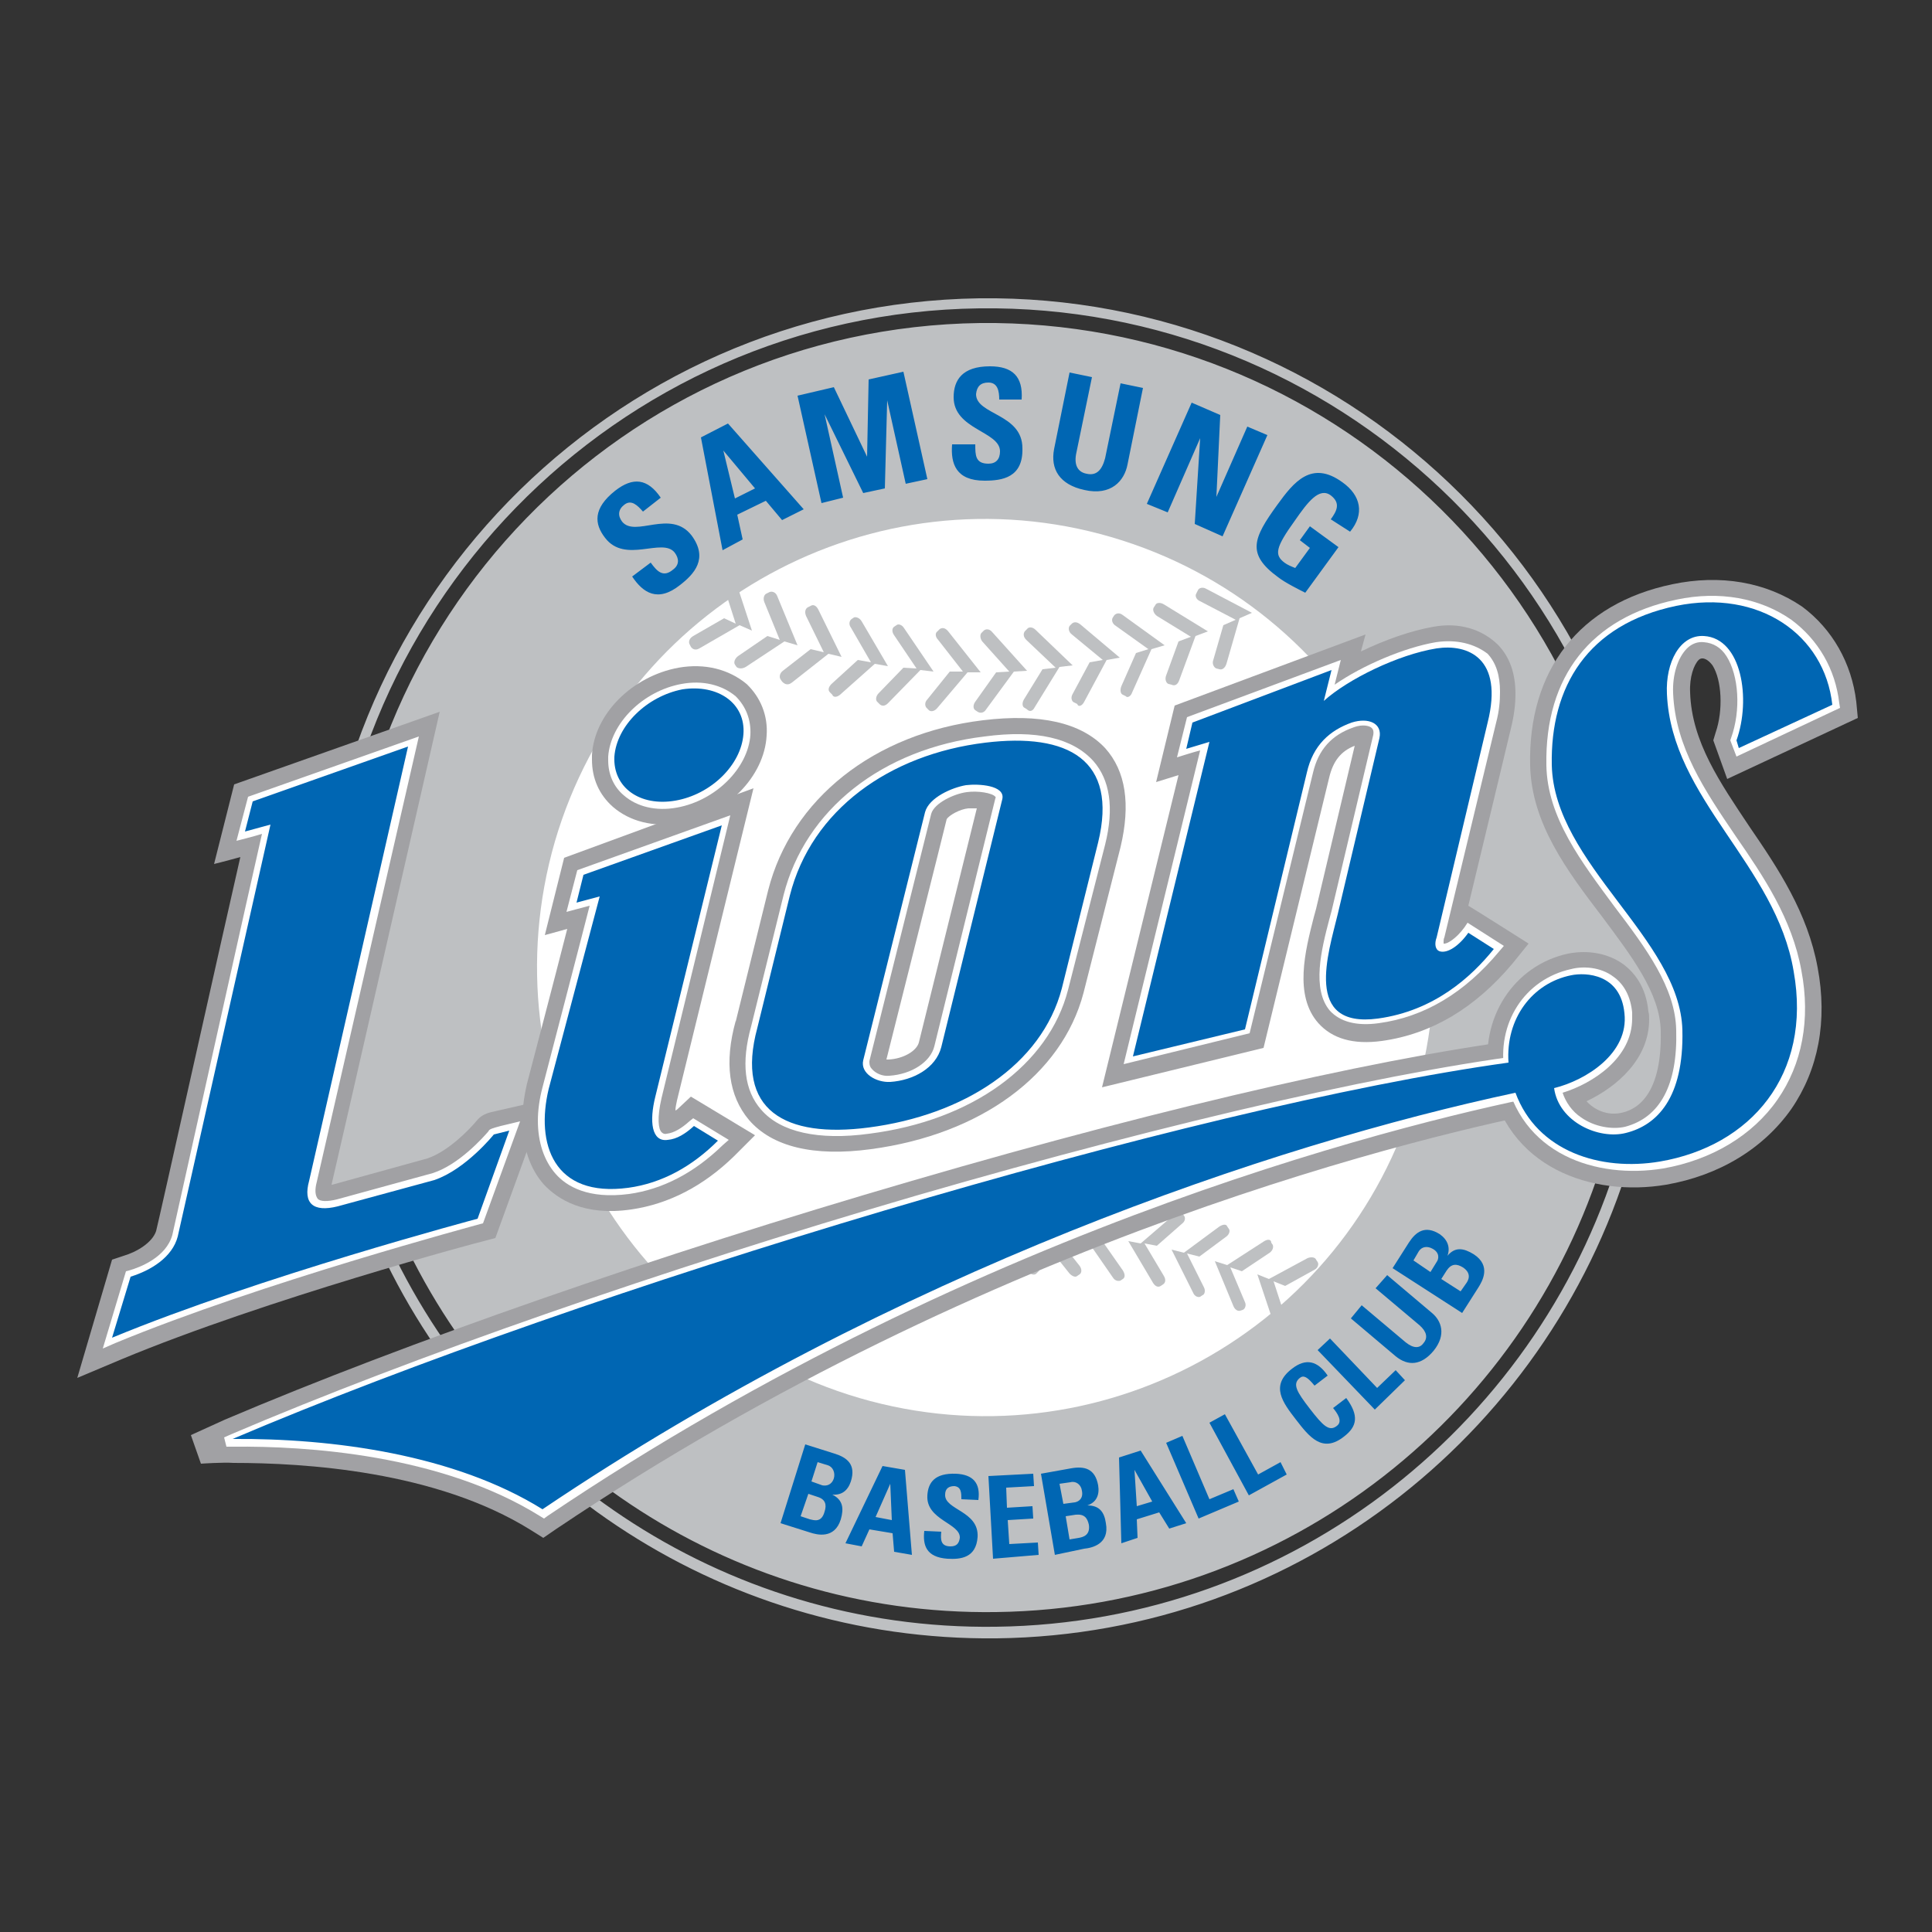 <?xml version="1.0" encoding="utf-8"?>
<!-- Generator: Adobe Illustrator 25.1.0, SVG Export Plug-In . SVG Version: 6.00 Build 0)  -->
<svg version="1.1" id="Layer_1" xmlns="http://www.w3.org/2000/svg" xmlns:xlink="http://www.w3.org/1999/xlink" x="0px" y="0px"
	 viewBox="0 0 250 250" style="enable-background:new 0 0 250 250;" xml:space="preserve">
<rect x="0" y="0" width="250" height="250" fill="#333333" stroke="none"/>
<style type="text/css">
	.st0{fill:none;}
	.st1{fill:#BEC0C2;}
	.st2{fill:#FFFFFF;}
	.st3{fill:#A1A1A4;}
	.st4{fill:#0066B3;}
</style>
<rect x="8" y="8" class="st0" width="234" height="234"/>
<g>
	<path class="st1" d="M128.9,210.5c-35.6,0.5-66.5-21.1-79.7-52c0.6-0.2,1.1-0.5,1.7-0.9c12.8,30.3,43,51.5,78,51
		c37.8-0.5,69.5-26.1,79.2-60.8c0.6,0.2,1.2,0.4,1.8,0.5C199.9,183.7,167.5,210,128.9,210.5 M42.5,126.3
		c-0.6-47,37.2-85.8,84.2-86.4c46.2-0.6,84.4,35.8,86.4,81.6c-0.6-0.2-1.3-0.2-1.9-0.2c-2.1-44.7-39.3-80-84.4-79.5
		c-46.1,0.6-82.9,38.5-82.3,84.5c0,2,0.1,3.9,0.3,5.8c-0.6,0.1-1.3,0.3-1.9,0.5C42.6,130.5,42.5,128.4,42.5,126.3 M221.5,134.8
		c0-6-3-11-7.1-12.8c-1.7-46.8-40.7-84-87.7-83.4c-47.8,0.7-86.1,40.1-85.5,87.8c0,2.4,0.2,4.7,0.4,7c-3.5,2.2-6,6.8-6,12.2
		c0,7.5,4.7,13.6,10.5,13.6c0.6,0,1.3-0.1,1.9-0.2c13.3,31.5,44.7,53.4,81,53c39.4-0.5,72.3-27.4,82.4-63.5
		C217,148.1,221.5,142.1,221.5,134.8"/>
	<path class="st2" d="M71.8,108.9c9-30.8,41.2-48.4,72-39.4c30.8,9,48.4,41.2,39.4,72c-9,30.8-41.2,48.4-72,39.4
		C80.5,171.9,62.9,139.7,71.8,108.9"/>
	<path class="st1" d="M158.7,85.9l1.7-5.9l1.6-0.7l-5.9-3.1c-0.5-0.3-1-0.1-1.1,0.2l-0.2,0.4c-0.2,0.3,0,0.8,0.5,1l4.6,2.4l-1.6,0.7
		l-1.3,4.5c-0.2,0.5,0.1,1,0.4,1.1l0.4,0.1C158.1,86.7,158.5,86.5,158.7,85.9"/>
	<path class="st1" d="M152.6,88l2.1-5.7l1.6-0.6l-5.7-3.5c-0.5-0.3-1-0.2-1.1,0.1l-0.2,0.3c-0.2,0.3,0,0.8,0.4,1.1l4.4,2.7l-1.6,0.6
		l-1.6,4.4c-0.2,0.5,0,1,0.3,1.1l0.4,0.1C152,88.8,152.4,88.6,152.6,88"/>
	<path class="st1" d="M146.5,89.6l2.5-5.6l1.7-0.5l-5.4-3.9c-0.5-0.4-0.9-0.2-1.1,0l-0.2,0.3c-0.2,0.3-0.1,0.8,0.4,1.1l4.2,3
		l-1.6,0.5l-1.9,4.3c-0.2,0.5-0.1,1,0.2,1.1l0.4,0.2C145.8,90.3,146.3,90.2,146.5,89.6"/>
	<path class="st1" d="M140.3,90.8l2.9-5.4l1.7-0.3l-5.1-4.3c-0.5-0.4-0.9-0.3-1.1-0.1l-0.3,0.3c-0.2,0.3-0.1,0.8,0.3,1.1l4,3.3
		l-1.7,0.3l-2.2,4.1c-0.3,0.5-0.1,1,0.2,1.1l0.4,0.2C139.5,91.5,140,91.4,140.3,90.8"/>
	<path class="st1" d="M133.9,91.5l3.2-5.2l1.7-0.2l-4.8-4.6c-0.4-0.4-0.9-0.4-1.1-0.1l-0.3,0.3c-0.2,0.3-0.2,0.7,0.2,1.1l3.8,3.6
		l-1.7,0.2l-2.4,3.9c-0.3,0.5-0.2,1,0.1,1.1l0.3,0.2C133.2,92.1,133.6,92.1,133.9,91.5"/>
	<path class="st1" d="M127.6,91.8l3.6-4.9l1.7-0.1l-4.5-5c-0.4-0.5-0.9-0.4-1.1-0.2l-0.3,0.3c-0.2,0.2-0.2,0.7,0.1,1.1l3.5,3.9
		l-1.7,0.1l-2.7,3.8c-0.3,0.4-0.3,0.9,0,1.1l0.3,0.2C126.8,92.3,127.3,92.3,127.6,91.8"/>
	<path class="st1" d="M121.3,91.6l3.9-4.6l1.7,0l-4.2-5.3c-0.4-0.5-0.8-0.5-1.1-0.3l-0.3,0.3c-0.3,0.2-0.3,0.7,0.1,1.1l3.2,4.1
		l-1.7,0l-2.9,3.6c-0.4,0.4-0.3,0.9-0.1,1.1l0.3,0.3C120.4,92.1,120.9,92.1,121.3,91.6"/>
	<path class="st1" d="M114.9,91l4.2-4.3l1.7,0.2l-3.8-5.6c-0.3-0.5-0.8-0.6-1-0.4l-0.3,0.2c-0.3,0.2-0.3,0.7,0,1.1l2.9,4.3l-1.7-0.1
		l-3.2,3.3c-0.4,0.4-0.4,0.9-0.2,1.1l0.3,0.3C114.1,91.4,114.5,91.4,114.9,91"/>
	<path class="st1" d="M108.7,89.9l4.5-4l1.7,0.3l-3.4-5.8c-0.3-0.5-0.8-0.6-1-0.5l-0.3,0.2c-0.3,0.2-0.4,0.7-0.1,1.1l2.6,4.5
		l-1.7-0.3l-3.4,3.1c-0.4,0.4-0.5,0.8-0.2,1.1l0.3,0.3C107.8,90.2,108.2,90.3,108.7,89.9"/>
	<path class="st1" d="M102.5,88.3l4.7-3.7l1.7,0.4l-3-6.1c-0.3-0.6-0.7-0.7-1-0.5l-0.4,0.2c-0.3,0.2-0.4,0.6-0.2,1.1l2.3,4.7
		l-1.7-0.4l-3.6,2.8c-0.4,0.3-0.5,0.8-0.3,1.1l0.2,0.3C101.6,88.6,102,88.7,102.5,88.3"/>
	<path class="st1" d="M96.5,86.3l5-3.3l1.7,0.5l-2.6-6.3c-0.2-0.6-0.7-0.7-1-0.6l-0.4,0.2c-0.3,0.1-0.5,0.6-0.3,1.1l2,4.9l-1.6-0.5
		l-3.8,2.6c-0.4,0.3-0.6,0.8-0.4,1.1l0.2,0.3C95.5,86.5,96,86.6,96.5,86.3"/>
	<path class="st1" d="M90.5,83.9l5.2-3l1.6,0.7l-2.1-6.4c-0.2-0.6-0.6-0.8-0.9-0.7l-0.4,0.1c-0.3,0.1-0.5,0.6-0.3,1.1l1.6,5L93.7,80
		l-4,2.3c-0.5,0.3-0.6,0.7-0.5,1l0.2,0.4C89.6,84,90,84.2,90.5,83.9 M93.1,165.7l-0.9,5.6l-1.4,0.9l5.9,2.1c0.5,0.2,0.9,0,1-0.3
		l0.1-0.4c0.1-0.3-0.1-0.7-0.6-0.9l-4.6-1.6l1.4-0.8l0.7-4.3c0.1-0.5-0.2-0.9-0.5-0.9l-0.4-0.1C93.5,164.9,93.2,165.2,93.1,165.7"/>
	<path class="st1" d="M98.5,163l-1.3,5.6l-1.5,0.7l5.8,2.5c0.5,0.2,0.9,0,1-0.2l0.1-0.4c0.1-0.3-0.1-0.7-0.5-0.9l-4.5-1.9l1.4-0.7
		l0.9-4.2c0.1-0.5-0.1-0.9-0.4-1l-0.4-0.1C99,162.3,98.7,162.5,98.5,163"/>
	<path class="st1" d="M104.1,160.7l-1.7,5.4l-1.5,0.6l5.6,2.9c0.5,0.3,0.9,0.1,1.1-0.2l0.2-0.3c0.1-0.3,0-0.7-0.5-1L103,166l1.5-0.6
		l1.3-4.2c0.1-0.5,0-0.9-0.4-1l-0.4-0.1C104.7,160,104.3,160.2,104.1,160.7"/>
	<path class="st1" d="M109.9,158.8l-2,5.3l-1.6,0.5l5.4,3.3c0.5,0.3,0.9,0.2,1.1-0.1l0.2-0.3c0.2-0.3,0-0.7-0.4-1l-4.2-2.5l1.5-0.5
		l1.5-4.1c0.2-0.5,0-0.9-0.3-1l-0.4-0.1C110.5,158.2,110.1,158.3,109.9,158.8"/>
	<path class="st1" d="M115.8,157.3l-2.4,5.2l-1.6,0.4l5.1,3.6c0.5,0.3,0.9,0.2,1.1,0l0.2-0.3c0.2-0.3,0.1-0.7-0.3-1l-4-2.8l1.6-0.4
		l1.8-4c0.2-0.4,0.1-0.9-0.2-1l-0.3-0.2C116.4,156.7,116,156.8,115.8,157.3"/>
	<path class="st1" d="M121.8,156.3l-2.8,5l-1.6,0.3l4.9,4c0.4,0.4,0.9,0.3,1.1,0.1l0.2-0.3c0.2-0.2,0.1-0.7-0.3-1l-3.8-3.1l1.6-0.3
		l2.1-3.8c0.2-0.5,0.1-0.9-0.1-1.1l-0.3-0.2C122.5,155.7,122,155.8,121.8,156.3"/>
	<path class="st1" d="M127.8,155.6l-3.1,4.8l-1.7,0.2l4.6,4.3c0.4,0.4,0.9,0.4,1.1,0.1l0.3-0.3c0.2-0.2,0.2-0.7-0.2-1l-3.6-3.4
		l1.6-0.2l2.4-3.6c0.3-0.4,0.2-0.9-0.1-1.1l-0.3-0.2C128.5,155.1,128.1,155.1,127.8,155.6"/>
	<path class="st1" d="M133.9,155.4l-3.4,4.5l-1.7,0.1l4.3,4.6c0.4,0.4,0.8,0.4,1,0.2l0.3-0.3c0.2-0.2,0.2-0.7-0.1-1l-3.3-3.6
		l1.6-0.1l2.6-3.5c0.3-0.4,0.3-0.9,0-1.1l-0.3-0.2C134.6,154.9,134.2,154.9,133.9,155.4"/>
	<path class="st1" d="M139.9,155.6l-3.7,4.3l-1.7,0l3.9,4.9c0.4,0.4,0.8,0.5,1,0.3l0.3-0.2c0.3-0.2,0.3-0.7,0-1.1l-3-3.8l1.6,0
		l2.8-3.3c0.3-0.4,0.3-0.9,0.1-1.1l-0.3-0.2C140.7,155.1,140.3,155.1,139.9,155.6"/>
	<path class="st1" d="M146,156.2l-4,4l-1.6-0.1l3.6,5.2c0.3,0.5,0.8,0.5,1,0.4l0.3-0.2c0.3-0.2,0.3-0.6,0-1.1l-2.8-4l1.6,0.1
		l3.1-3.1c0.4-0.4,0.4-0.8,0.2-1L147,156C146.8,155.8,146.4,155.8,146,156.2"/>
	<path class="st1" d="M151.9,157.2l-4.3,3.7l-1.6-0.3l3.2,5.4c0.3,0.5,0.7,0.6,1,0.4l0.3-0.2c0.3-0.2,0.4-0.6,0.1-1.1l-2.5-4.2
		l1.6,0.3l3.3-2.9c0.4-0.3,0.4-0.8,0.2-1l-0.2-0.3C152.8,156.9,152.4,156.9,151.9,157.2"/>
	<path class="st1" d="M157.8,158.7l-4.6,3.4l-1.6-0.4l2.8,5.6c0.2,0.5,0.7,0.6,0.9,0.5l0.3-0.2c0.3-0.1,0.4-0.6,0.2-1l-2.2-4.4
		l1.6,0.4l3.5-2.6c0.4-0.3,0.5-0.8,0.3-1l-0.2-0.3C158.7,158.4,158.3,158.4,157.8,158.7"/>
	<path class="st1" d="M163.6,160.6l-4.8,3.1l-1.6-0.5l2.4,5.8c0.2,0.5,0.6,0.7,0.9,0.6l0.3-0.1c0.3-0.1,0.5-0.6,0.3-1l-1.9-4.5
		l1.5,0.5l3.6-2.4c0.4-0.3,0.5-0.7,0.4-1l-0.2-0.3C164.5,160.4,164.1,160.3,163.6,160.6"/>
	<path class="st1" d="M169.2,162.8l-5,2.7l-1.5-0.6l2,6c0.2,0.5,0.6,0.7,0.9,0.6l0.4-0.1c0.3-0.1,0.5-0.5,0.3-1l-1.5-4.6l1.5,0.6
		l3.8-2.1c0.4-0.2,0.6-0.7,0.4-1l-0.2-0.3C170.2,162.7,169.7,162.6,169.2,162.8"/>
	<path class="st3" d="M87.8,86.4c-6,1.1-10.9,6-11.2,11.3c0,0.2,0,0.4,0,0.6c0,2.4,0.9,4.5,2.7,6.1c2.2,1.9,5.3,2.7,8.7,2.1
		c6-1,10.9-6,11.2-11.3c0.2-2.6-0.8-5-2.6-6.7C94.3,86.6,91.2,85.8,87.8,86.4 M30.3,101.5l-2.6,10.3c0,0,2-0.5,3.4-0.9
		c-1.8,7.8-10.8,48.2-10.9,48.4c-0.5,1.5-2.5,2.7-4.2,3.2l-1.5,0.5L10,178.3l5.7-2.4c18.7-7.8,46.7-15.3,46.9-15.3l1.5-0.4l6.5-17.9
		l-7,1.6c-0.9,0.2-1.5,0.6-1.9,1.1c-0.9,1.1-3.7,4-6.4,4.9L43,153.3l-0.1,0c0.1-0.3,14-61.2,14-61.2L30.3,101.5z"/>
	<path class="st3" d="M73,111l-2.5,10c0,0,1.5-0.4,2.9-0.8c-1.6,6.3-5.2,20-5.2,20c-0.4,1.7-0.6,3.3-0.6,4.8c0,3.4,1,6.3,2.8,8.3
		c1.8,1.9,5.2,4.1,11.3,3.2c4.8-0.7,9.3-3,13.3-6.9l2.7-2.7l-8.3-5l-1.6,1.5c-0.1,0.1-0.2,0.2-0.4,0.3c0-0.4,0.1-0.8,0.2-1.3
		c0,0,8.6-35.1,8.6-35.1l1.3-5.3L73,111z"/>
	<path class="st3" d="M125.3,104.6c0.3,0,0.7,0,1.1,0l-7.5,30.3c-0.3,1.1-2,2.1-3.9,2.2c-0.1,0-0.2,0-0.3,0c0.4-1.6,7.8-31,7.8-31.1
		C122.8,105.5,124.2,104.7,125.3,104.6 M127.2,93.2c-14.1,1.7-24.8,10.2-27.8,22l-4.2,17l0-0.1c-1.5,5.4-0.9,9.7,1.7,12.8
		c3,3.5,8.4,4.8,15.8,3.8c14.2-1.9,24.7-9.6,27.5-20.2c0,0,4.8-18.9,4.8-18.9c1.3-5.5,0.7-9.8-2-12.8
		C139.9,93.5,134.6,92.3,127.2,93.2 M185.5,81.1c-2.9,0.5-6.3,1.7-9.4,3.2c0.3-1.1,0.6-2.2,0.6-2.2l-24.7,9.2l-2.4,9.9l2.9-0.9
		l-9.9,40.4l20.9-5.1l8.5-35c0.5-2.1,1.5-3.4,3.3-4.1l-5,21.1c0,0-0.3,1.1-0.3,1.1c-1.1,4.3-2.6,10.1,0.6,13.7
		c1.8,2,4.5,2.8,8.2,2.3c6.5-0.9,12.1-4.3,16.9-10l2.1-2.6c0,0-7.1-4.5-7.8-4.9c1.6-6.6,5.5-22.9,5.5-22.9c0.4-1.6,0.6-3.1,0.6-4.5
		c0-2.6-0.7-4.7-2.2-6.3C191.8,81.4,188.8,80.5,185.5,81.1 M26,189.4l-1.3-3.7l4.4-2c23.5-10,55.9-21.3,88.9-30.9
		c33.9-9.9,63.9-16.7,82.5-18.7l3.3-0.4l-0.2,9.4l-2.3,0.5c-16,3.1-72.8,16.2-129.4,54.3l-1.6,1.1l-1.6-1
		c-12.3-7.7-29.4-8.7-38.5-8.7C28.9,189.2,26,189.4,26,189.4"/>
	<path class="st3" d="M216.4,75.6c-12,2.5-18.7,11.1-18.4,23.5c0.2,7.5,4.8,13.6,9.3,19.5c3.8,5.1,7.5,9.9,7.6,14.8
		c0.2,9-3.7,10.3-5.1,10.6c-2.3,0.5-4-0.9-4.5-1.5c4-1.9,8.1-5.5,8.1-10.6c0-0.3,0-0.7-0.1-1c-0.3-3.3-1.9-5.1-3.2-6.1
		c-2.9-2.1-6.2-1.6-7.2-1.4c-7,1.5-11.5,8.4-10.2,15.8c2.1,12,13.4,15.7,22.9,14.1c6.9-1.2,12.6-4.7,16.2-9.8
		c3.5-5.1,4.7-11.4,3.4-18.3c-1.3-7.1-5.1-12.8-8.8-18.2c-3.8-5.7-7.5-11-7.7-17.4c-0.1-2,0.5-3.6,1.1-4.2c0.2-0.2,0.4-0.2,0.5-0.2
		c0.2,0,0.7,0.1,1.3,0.9c1.2,1.9,1.4,5.8,0.4,8.7l-0.3,1l1.8,5l16.9-7.9l-0.2-2.1c-0.6-5-3.1-9.4-7-12.3
		C228.5,75.3,222.6,74.3,216.4,75.6"/>
	<path class="st2" d="M88.2,88.5c-5,0.9-9.2,5.1-9.5,9.4c0,0.2,0,0.3,0,0.5c0,1.8,0.7,3.4,2,4.5c1.7,1.5,4.2,2.1,6.9,1.6
		c5-0.9,9.2-5.1,9.5-9.4c0.1-2-0.6-3.7-1.9-5C93.4,88.6,90.9,88,88.2,88.5 M32.1,103.1l-1.5,5.7c0,0,2.4-0.6,3.3-0.9
		c-0.6,2.5-11.6,51.9-11.6,51.9c-0.8,2.9-4.2,4.2-5.6,4.6l-0.4,0.1l-3,10l1.6-0.7c18.8-7.8,46.9-15.3,47.2-15.4l0.4-0.1l4.8-13.2
		l-2.5,0.6c-1.1,0.3-1.5,0.4-1.6,0.7c-0.7,0.8-3.8,4.3-7.2,5.4l-12.4,3.4c-1.2,0.3-2.2,0.3-2.5-0.1c-0.3-0.4-0.4-1.1-0.1-2.2
		c0,0,13.2-57.6,13.2-57.6L32.1,103.1z M74.7,112.6l-1.4,5.4c0,0,2.2-0.6,3-0.8c-0.6,2.4-6.1,23.5-6.1,23.5c-0.4,1.5-0.6,3-0.6,4.3
		c0,2.8,0.8,5.2,2.3,6.9c1.4,1.6,4.2,3.3,9.5,2.6c4.3-0.6,8.4-2.7,12.1-6.3l0.8-0.7l-4.6-2.8l-0.5,0.4c-1,0.9-2,1.5-2.9,1.6
		c-0.4,0.1-0.6-0.1-0.7-0.2c-0.4-0.4-0.6-1.8,0-4.4l8.9-36.6L74.7,112.6z M120.5,105.3c0.4-1.4,3-2.6,4.6-2.8
		c1.4-0.2,3.3,0.1,3.7,0.6c0,0,0.1,0.1,0,0.2l-7.9,32.1c-0.5,2-2.9,3.6-5.8,3.8c-0.9,0.1-1.8-0.3-2.3-0.9c-0.2-0.2-0.3-0.5-0.3-0.8
		c0-0.1,0-0.1,0-0.2C112.5,137.3,120.5,105.3,120.5,105.3 M127.4,95.3c-13.3,1.6-23.2,9.5-26,20.5l-4.2,17
		c-1.3,4.7-0.9,8.3,1.3,10.8c2.5,2.9,7.4,4,14,3.1c13.3-1.7,23.2-8.9,25.7-18.6l4.8-18.8c1.2-4.8,0.6-8.4-1.5-10.8
		C138.8,95.5,134.1,94.4,127.4,95.3 M185.8,83.1c-4.1,0.7-9.5,3-13.1,5.5l0.8-3.2l-19.9,7.4l-1.3,5.2c0,0,2.2-0.7,3-0.9l-9.9,40.6
		l16.3-4l8.2-33.7c0.7-3,2.4-4.9,5.3-5.9c1.1-0.4,2-0.2,2.3,0.1c0.1,0.1,0.3,0.3,0.2,0.9l-5.4,22.8c0,0-0.3,1.1-0.3,1.1
		c-1,3.8-2.3,9,0.1,11.8c1.3,1.4,3.4,2,6.3,1.6c5.9-0.8,11.1-3.9,15.6-9.3l0.6-0.7l-4.7-3l-0.4,0.6c-1.1,1.5-2.3,2.2-2.7,2.1
		c0-0.1,0-0.2,0-0.3c0-0.1,0-0.3,0.1-0.5l0,0l6.7-27.8c0.4-1.5,0.5-2.8,0.5-4c0-2.1-0.5-3.7-1.6-4.9
		C190.8,83.3,188.5,82.7,185.8,83.1 M200.8,136.1c-18.5,2-48.4,8.8-82.2,18.6c-32.9,9.6-65.3,20.9-88.7,30.9l-0.9,0.4l0.3,1.2l0.9,0
		c9.4-0.1,26.9,1,39.7,9l0.5,0.3l0.4-0.3c56.9-38.4,114-51.6,130.1-54.7l0.7-0.1l0.1-5.4L200.8,136.1z"/>
	<path class="st2" d="M216.9,77.6c-11,2.3-17,9.9-16.8,21.4c0.1,6.8,4.6,12.6,8.8,18.3c4.1,5.4,7.9,10.5,8,16
		c0.2,7.1-2.1,11.3-6.6,12.5c-1.7,0.4-4,0-5.7-1.2c-1.2-0.8-2-2-2.4-3.2c3.9-1.2,9-4.5,9-9.6c0-0.3,0-0.5,0-0.8
		c-0.2-2-1-3.6-2.4-4.6c-1.7-1.3-4-1.4-5.5-1c-6,1.3-9.7,7-8.6,13.4c1.9,10.6,11.9,13.8,20.5,12.4c6.3-1.1,11.6-4.3,14.8-8.9
		c3.2-4.6,4.3-10.4,3.1-16.7c-1.2-6.7-4.9-12.2-8.5-17.4c-4-5.9-7.8-11.5-8.1-18.5c-0.1-2.4,0.6-4.6,1.8-5.8
		c0.6-0.6,1.4-0.9,2.2-0.8c1.2,0.1,2.2,0.7,2.9,1.8c1.6,2.5,1.9,7,0.6,10.6l-0.1,0.3l0.8,2.1l13.4-6.3l-0.1-0.6
		c-0.5-4.4-2.7-8.2-6.2-10.8C227.8,77.4,222.5,76.4,216.9,77.6"/>
	<path class="st4" d="M96.2,95c-0.3,4-4.2,7.8-8.8,8.6c-4.6,0.8-8.1-1.7-7.9-5.7c0.3-4,4.2-7.8,8.8-8.7C92.9,88.5,96.5,91,96.2,95
		 M63.9,146.8l2-0.5l-4.1,11.4c0,0-28.2,7.5-47.3,15.4l2.4-7.9c2.6-0.8,5.4-2.5,6.1-5.2L35,106.7l-3.3,0.9l1-3.9l20.1-7.1L40,152.8
		c-0.8,2.9,0.5,4.1,3.7,3.3l12.5-3.4C60.3,151.3,63.9,146.8,63.9,146.8 M89.8,145.7c-1.1,1-2.2,1.7-3.4,1.8
		c-2.1,0.3-2.4-2.4-1.6-5.6l8.6-35.1l-17.9,6.4l-0.9,3.6l3-0.8L71,140.9c-1.7,7.1,0.6,14.1,10.3,12.8c4.4-0.6,8.3-2.8,11.6-6.1
		L89.8,145.7z M142.1,109c2.6-10.7-3.9-14.2-14.6-12.9c-12.4,1.5-22.5,8.7-25.3,19.8L98,133c-2.9,10.7,3.6,14.3,14.4,12.9
		c12.3-1.6,22.4-8.1,25-18L142.1,109z M115.2,140c-1.8,0.1-3.9-1.1-3.5-2.8l8-32.1c0.5-1.9,3.5-3.2,5.3-3.5c1.6-0.2,5.1,0,4.7,1.8
		l-7.9,32.1C121.1,138.2,118.2,139.8,115.2,140 M154.3,93.5l-0.8,3.4l3-0.9l-9.9,40.7l14.5-3.5l8-33.2c0.8-3.6,3-5.5,5.8-6.5
		c2.2-0.7,4,0.1,3.6,2l-5.4,22.8c-1.2,5-4.5,14.8,5.2,13.5c7.3-1,12.1-5.4,15-9l-3.3-2.1c-1.2,1.7-2.7,2.7-3.7,2.4
		c-0.6-0.2-0.7-1-0.4-1.8l6.6-27.8c2.1-8.4-2.6-10.2-6.6-9.6c-5,0.8-11.5,4-14.6,6.8l1-4L154.3,93.5z"/>
	<path class="st4" d="M215.7,89.8c-0.2-4.1,1.7-7.7,4.8-7.5c4.9,0.3,6.1,8.2,4.2,13.5l0.3,1l12.1-5.6c-1-9.1-9.5-15-20.2-12.8
		c-11.5,2.4-16.3,10.5-16.1,20.6c0.3,12.8,16.6,22.5,16.9,34.3c0.2,8.8-3.3,12.3-7.3,13.3c-3.5,0.9-8.7-1.4-9.3-5.8
		c4.1-1,9.7-4.5,9.1-9.7c-0.5-5.1-5-5.3-6.9-4.9c-5,1-8.5,5.6-8.1,11.3c-41.2,5.7-119.1,29.1-165.1,48.7c12.9-0.1,28.7,2,40.1,9.1
		c45.7-30.8,94.5-47.2,125.9-53.9c2.8,7.6,11,10.2,18.7,8.9c11.7-2,19.7-11.2,17.3-24.6C229.8,111.9,216.3,103.4,215.7,89.8
		 M88,75.7c-2.9,2.3-4.8,1-6.2-1.1l2.4-1.8c0.8,1.1,1.6,2,2.9,0.9c0.8-0.6,0.8-1.4,0.2-2.2c-1.6-2-6.4,1.5-9-1.9
		c-1.4-1.8-1.6-3.8,1.3-6.1c2.3-1.8,4.2-1.6,5.9,0.9l-2.3,1.8c-0.7-0.8-1.5-1.6-2.4-0.9c-0.8,0.6-0.9,1.4-0.3,2.2
		c1.7,2.1,6.3-1.7,9,1.8C91.7,72.3,89.8,74.3,88,75.7 M93.6,58.3L93.6,58.3l1.5,6.2l2.6-1.3L93.6,58.3z M93.5,71.2l-2.8-14.6
		l3.5-1.8l9.8,11.1l-2.8,1.4l-2.1-2.5l-3.7,1.8l0.7,3.2L93.5,71.2z M106.3,65.1l-3.1-13.9l4.7-1.1l4.3,9l0,0l0.2-10l4.5-1l3.1,13.9
		l-2.8,0.6l-2.4-10.8l0,0l-0.3,11.4l-2.8,0.6l-5-10.2l0,0l2.4,10.8L106.3,65.1z M127.4,62.2c-3.7,0-4.4-2.2-4.2-4.7l3,0
		c0,1.4,0,2.5,1.7,2.5c1,0,1.5-0.6,1.5-1.6c0-2.6-6-2.8-6-7c0-2.2,1.1-4,4.7-4c2.9,0,4.3,1.3,4.1,4.3l-2.9,0c0-1.1-0.2-2.2-1.4-2.2
		c-1,0-1.5,0.5-1.6,1.5c0,2.7,6,2.5,6,7C132.4,61.8,129.7,62.2,127.4,62.2 M147.9,50.2l-2,9.9c-0.4,2.1-2.1,4.1-5.6,3.3
		c-3.2-0.7-4.4-2.7-3.9-5.3l2-9.9l2.9,0.6l-2,9.7c-0.4,1.7,0.2,2.6,1.3,2.8c1.3,0.3,2-0.5,2.4-2l2-9.7L147.9,50.2z M148.4,65.2
		l5.8-13.1l3.7,1.6l-0.5,10.6l0,0l4-9.1l2.6,1.1l-5.8,13.1l-3.6-1.6l0.7-11.1l0,0l-4.2,9.6L148.4,65.2z M172.2,67.2
		c0.8-1.1,1.3-2.1,0-3.1c-1.5-1.1-3,0.9-4.6,3.2c-2.6,3.6-2.7,4.5-1.4,5.5c0.4,0.3,0.9,0.5,1.4,0.7l1.9-2.6l-1.3-1l1.3-1.8l3.7,2.7
		l-4.3,5.9c-0.8-0.4-2.6-1.3-3.5-2c-4.1-3-3.3-5-0.1-9.4c2.1-2.9,4.4-5.8,8.4-2.9c2.4,1.7,2.9,4.1,1,6.4L172.2,67.2z M105,191.7
		l1.4,0.5c0.5,0.1,1.2,0,1.5-0.9c0.2-0.7-0.1-1.5-0.8-1.7l-1.3-0.4L105,191.7z M103.6,196.2l1.2,0.4c0.5,0.1,1.5,0.5,1.9-1
		c0.3-0.9,0.1-1.6-0.9-1.9l-1.2-0.4L103.6,196.2z M101,197.1l3.2-10.2l3.8,1.2c1.6,0.5,2.8,1.4,2.1,3.6c-0.4,1.2-1.2,1.8-2.4,1.7
		l0,0c1.4,0.7,1.5,1.8,1.1,3.2c-0.8,2.6-3.1,2-4,1.7L101,197.1z M115.2,192L115.2,192l-1.9,4.3l2.1,0.4L115.2,192z M109.4,199.7
		l4.8-10l2.9,0.5l0.9,11l-2.3-0.4l-0.2-2.4l-3-0.5l-1,2.2L109.4,199.7z M122.6,201.7c-2.8-0.2-3.2-1.8-3-3.6l2.2,0.1
		c-0.1,1-0.1,1.9,1.2,1.9c0.8,0,1.1-0.4,1.2-1.1c0.1-1.9-4.4-2.3-4.2-5.5c0.1-1.7,1-2.9,3.7-2.8c2.2,0.1,3.2,1.2,2.9,3.4l-2.2-0.1
		c0-0.8,0-1.6-0.9-1.7c-0.7,0-1.2,0.3-1.2,1.1c-0.1,2,4.4,2.1,4.2,5.5C126.3,201.6,124.3,201.8,122.6,201.7 M128.5,201.7l-0.6-10.7
		l5.8-0.3l0.1,1.6l-3.6,0.2l0.1,2.6l3.3-0.2l0.1,1.6l-3.3,0.2l0.2,3.1l3.7-0.2l0.1,1.6L128.5,201.7z M138.4,199.2l1.2-0.2
		c0.5-0.1,1.5-0.3,1.3-1.7c-0.2-0.9-0.6-1.4-1.7-1.3l-1.3,0.2L138.4,199.2z M137.6,194.6l1.5-0.2c0.5-0.1,1.1-0.5,0.9-1.5
		c-0.1-0.8-0.8-1.3-1.5-1.1l-1.4,0.2L137.6,194.6z M136.5,201.2l-1.8-10.5l3.9-0.7c1.7-0.3,3.1,0,3.5,2.2c0.2,1.2-0.2,2.2-1.4,2.6
		l0,0c1.6,0,2.2,0.9,2.4,2.3c0.5,2.7-1.8,3.2-2.8,3.3L136.5,201.2z M146.8,190.2L146.8,190.2l0.3,4.7l2-0.6L146.8,190.2z
		 M145.1,199.7l-0.3-11.1l2.8-0.9l5.9,9.4l-2.2,0.7l-1.3-2.1l-2.9,0.9l0.1,2.4L145.1,199.7z M155.1,196.5l-4.2-9.8l2.1-0.9l3.5,8.2
		l3.1-1.3l0.7,1.6L155.1,196.5z M161.6,193.5l-5.1-9.4l2-1.1l4.3,7.8l2.9-1.6l0.8,1.6L161.6,193.5z M167.7,183.7
		c-1.7-2.2-3.4-4.4-0.5-6.6c1.8-1.4,3.3-1,4.6,0.9l-1.7,1.3c-0.9-1.1-1.4-1.4-1.9-1c-1,0.8-0.4,1.8,1.3,4c1.7,2.2,2.5,3,3.5,2.2
		c0.8-0.6,0-1.7-0.5-2.3l1.7-1.3c1.7,2.3,1.4,3.7-0.3,5C171.1,188.1,169.4,185.9,167.7,183.7 M177.9,182.4l-7.4-7.7l1.6-1.5l6.1,6.4
		l2.4-2.3l1.2,1.3L177.9,182.4z M179.5,165l5.8,4.9c1.2,1,1.9,2.8,0.2,4.9c-1.6,1.9-3.3,2-4.9,0.7l-5.8-4.9l1.4-1.7l5.7,4.8
		c1,0.8,1.8,0.8,2.3,0.1c0.6-0.7,0.4-1.5-0.5-2.3l-5.7-4.8L179.5,165z"/>
	<path class="st4" d="M189,167.1l0.7-1c0.3-0.4,0.8-1.3-0.4-2.1c-0.8-0.5-1.5-0.5-2.1,0.4l-0.7,1.1L189,167.1z M185.1,164.6l0.8-1.3
		c0.3-0.4,0.4-1.2-0.5-1.7c-0.7-0.4-1.4-0.3-1.8,0.3l-0.7,1.2L185.1,164.6z M189.2,169.9l-9-5.8l2.1-3.3c0.9-1.4,2.1-2.3,4-1.1
		c1,0.7,1.4,1.7,1,2.8l0,0c1-1.2,2.1-1,3.4-0.2c2.3,1.5,1.1,3.5,0.6,4.3L189.2,169.9z"/>
</g>
</svg>
